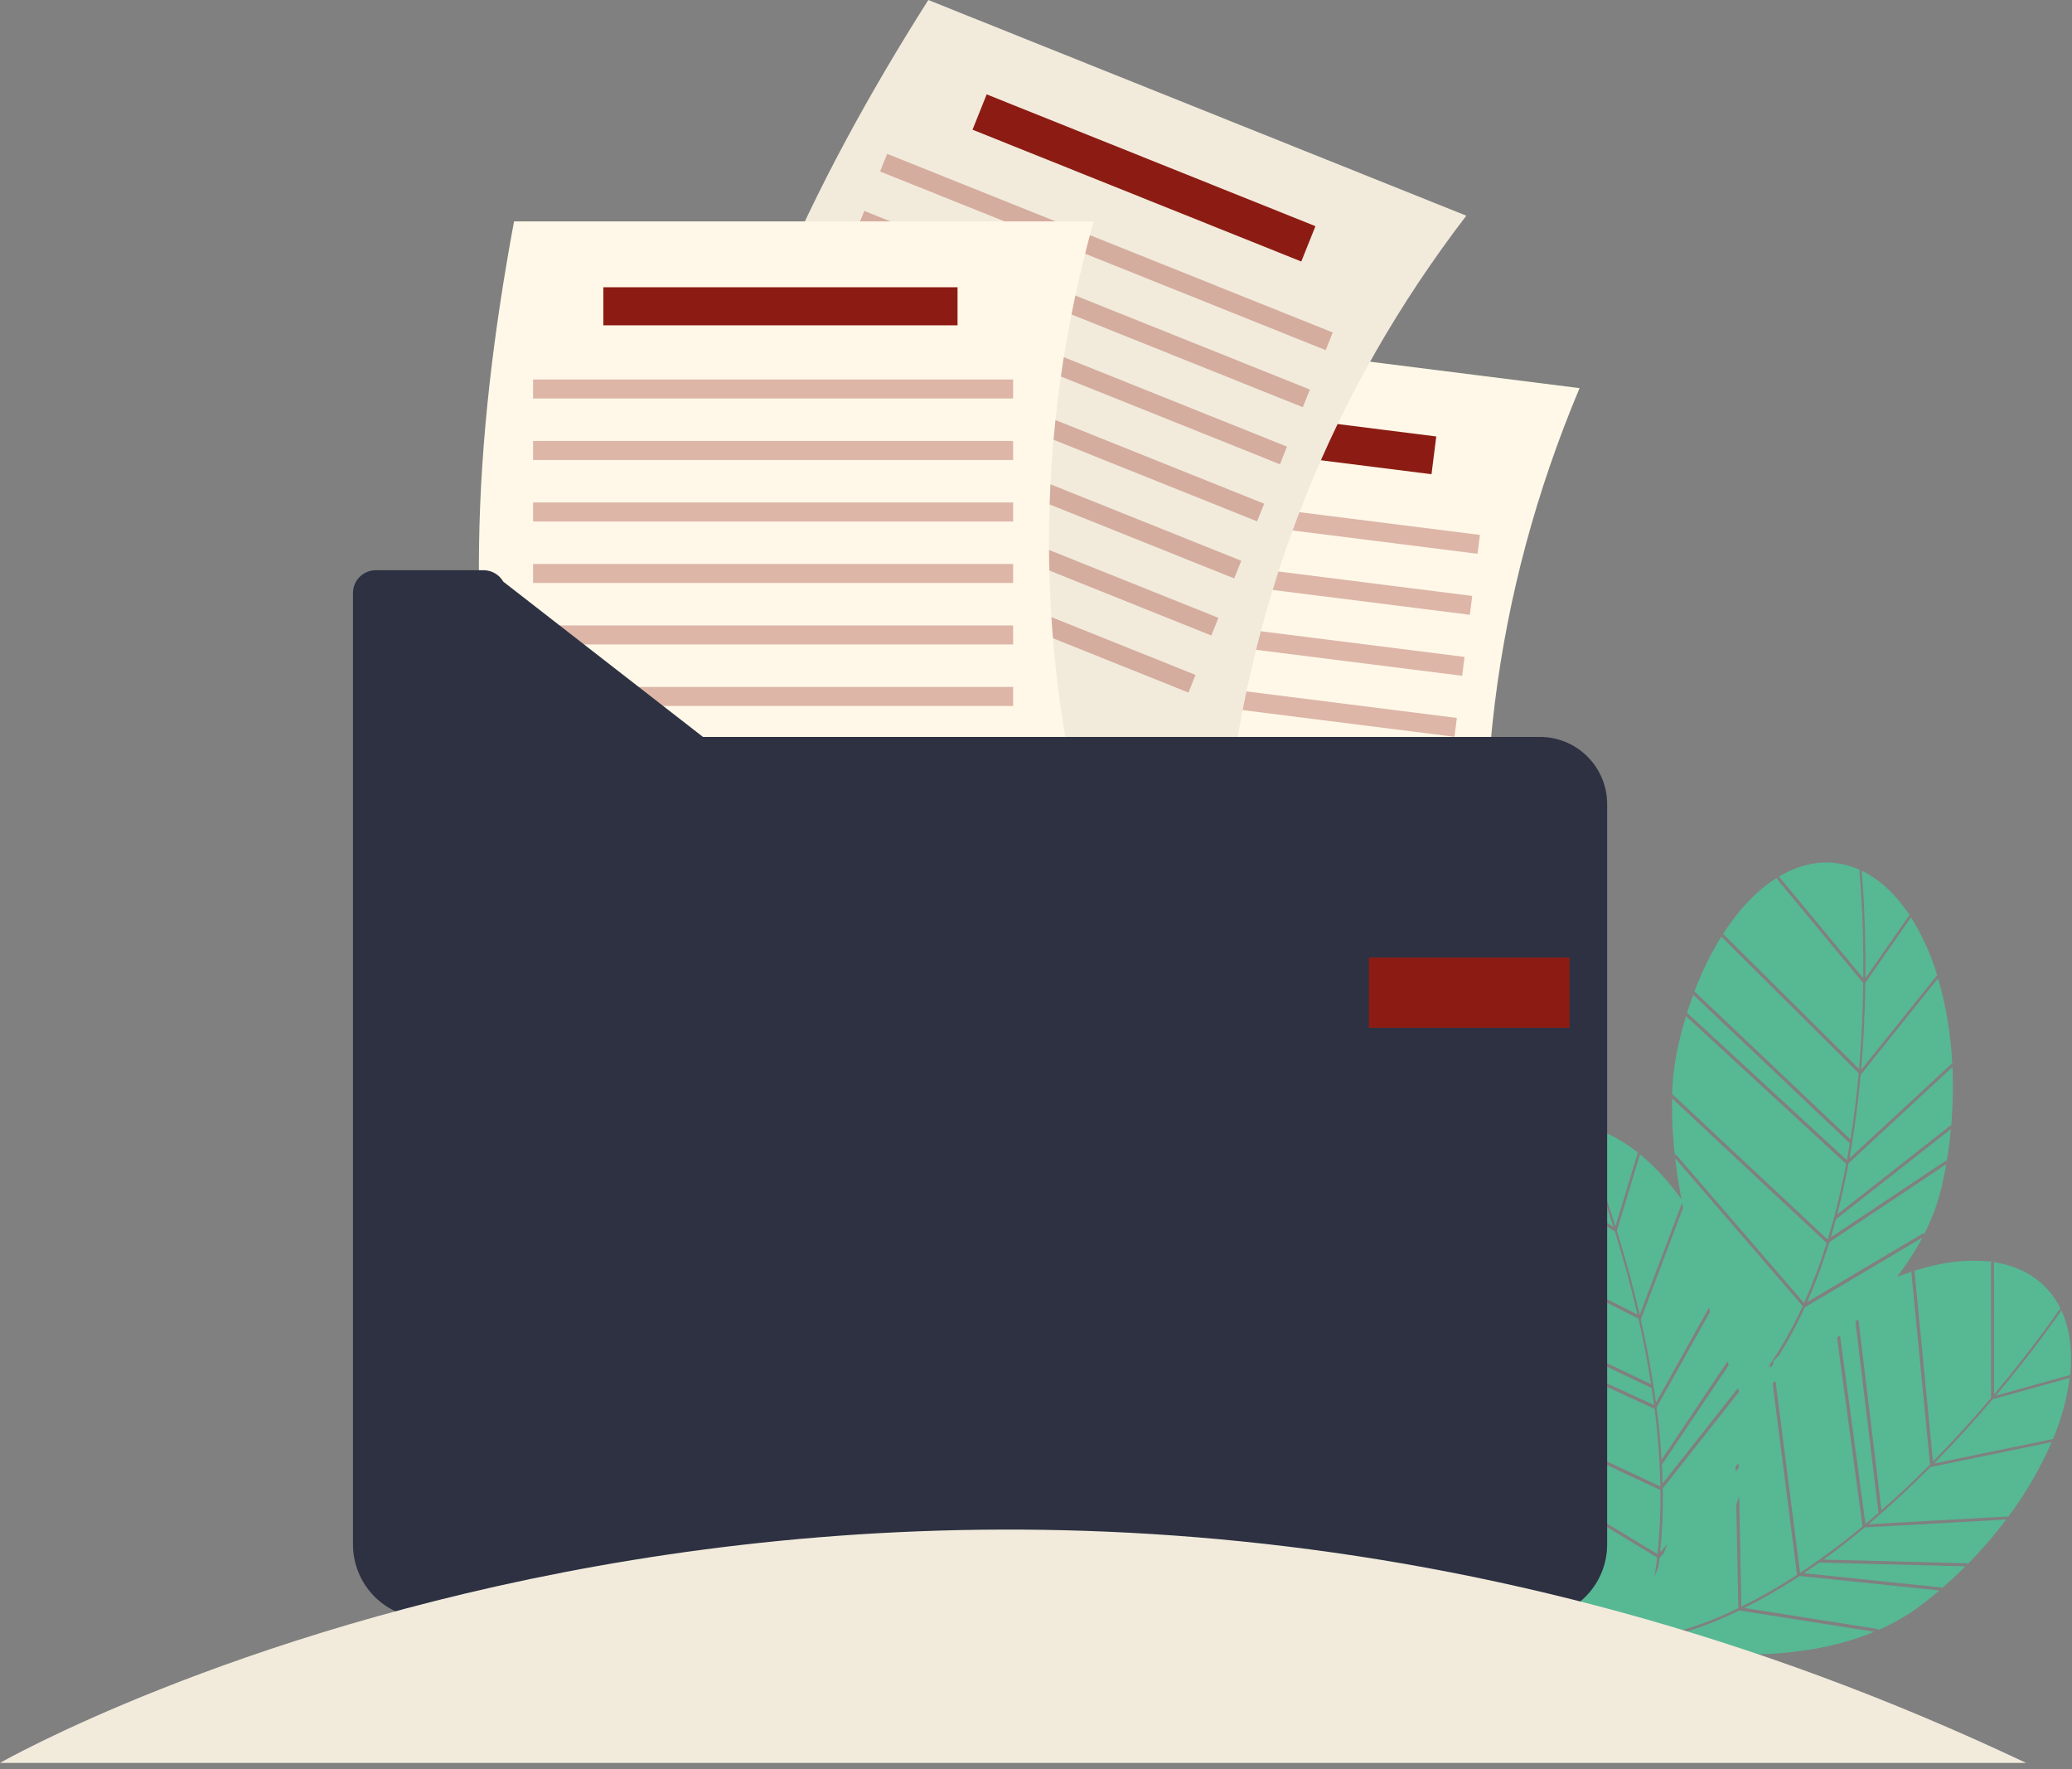 <svg width="930" height="794" viewBox="0 0 930 794" fill="none" xmlns="http://www.w3.org/2000/svg">
<rect x="0" y="0" width="930" height="794" fill="#808080" stroke="none"/>
<style>
    #plants {
        transform-origin: center;
        transform-box: fill-box;
        animation: TiltRightPlants 4s ease infinite;
    }
    
    @keyframes TiltRightPlants {
        0% {
            transform: rotate(0deg);
        }
        50% {
            transform: rotate(5deg);
        }
        100% {
            transform: rotate(0deg);
        }
    }

    #paper-right {
        transform-origin: center;
        transform-box: fill-box;
        animation: MovePaperUpRight 5s ease-in-out infinite;
    }
    
    @keyframes MovePaperUpRight {
        0% {
            transform: rotate(0deg) translateY(0%);
        }
        50% {
            transform: rotate(10deg) translateY(-20%); 
        }
        100% {
            transform: rotate(0deg) translateY(0%);
        }
    }

    #paper-middle {
        transform-origin: center;
        transform-box: fill-box;
        animation: MovePaperUpMiddle 5s ease-in-out infinite;
    }
    
    @keyframes MovePaperUpMiddle {
        0% {
            transform: rotate(0deg) translateY(0%);
        }
        50% {
            transform: rotate(-5deg) translateY(5%);
        }
        100% {
            transform: rotate(0deg) translateY(0%);
        }
    }

    #paper-left {
        transform-origin: center;
        transform-box: fill-box;
        animation: MovePaperUpLeft 5s ease-in-out infinite;
    }
    
    @keyframes MovePaperUpLeft {
        0% {
            transform: rotate(0deg) translateY(0%);
        }
        50% {
            transform: rotate(-10deg) translateY(-10%);
        }
        100% {
            transform: rotate(0deg) translateY(0%);
        }
    }
</style>
<g id="projects-graphic" clip-path="url(#clip0)">
<g id="plants">
<path id="Vector" d="M837.248 441.08C837.097 452.914 836.555 466.172 835.34 480.141L869.427 437.637L869.667 438.302C866.877 428.709 862.749 419.558 857.404 411.117L857.674 411.743L837.248 441.08Z" fill="#57B894"/>
<path id="Vector_2" d="M837.271 439.004L857.058 410.586C851.369 402.016 844.557 395.38 836.776 391.333C836.371 391.122 835.965 390.926 835.559 390.731C835.861 393.935 837.511 412.749 837.271 439.004Z" fill="#57B894"/>
<path id="Vector_3" d="M873.69 521.498C874.528 516.542 875.178 511.598 875.641 506.664L824.237 547.038L824.167 546.682C823.394 549.594 822.587 552.456 821.747 555.269L873.569 520.713L873.69 521.498Z" fill="#57B894"/>
<path id="Vector_4" d="M830.1 519.851L876.106 477.213L876.287 477.95C875.695 464.766 873.544 451.698 869.878 439.02L835.141 482.333C833.942 495.421 832.262 507.927 830.1 519.851Z" fill="#57B894"/>
<path id="Vector_5" d="M834.267 481.598L772.727 420.442L772.994 419.695C768.003 427.66 763.829 436.11 760.536 444.914L830.568 511.333C832.236 500.952 833.426 490.924 834.267 481.598Z" fill="#57B894"/>
<path id="Vector_6" d="M828.961 520.624C829.432 518.089 829.874 515.569 830.286 513.066L759.996 446.402L760.255 445.65C759.093 448.752 758.002 451.954 756.982 455.255L757.237 454.5L828.961 520.624Z" fill="#57B894"/>
<path id="Vector_7" d="M824.604 544.988L875.58 504.95L875.729 505.715C876.534 496.772 876.735 487.785 876.33 478.816L829.701 522.031C828.214 529.975 826.515 537.627 824.604 544.988Z" fill="#57B894"/>
<path id="Vector_8" d="M752.098 517.91L809.738 584.731C813.649 575.965 817.031 566.972 819.865 557.802L750.495 492.9C750.344 501.524 750.771 510.149 751.773 518.716L752.098 517.91Z" fill="#57B894"/>
<path id="Vector_9" d="M834.576 390.729L835.043 390.487C822.943 384.895 810.276 386.304 798.465 393.366L836.324 439.011C836.576 410.605 834.605 391.01 834.576 390.729Z" fill="#57B894"/>
<path id="Vector_10" d="M820.278 560.047C817.669 568.302 814.613 576.408 811.122 584.331L863.418 553.319L863.517 554.092C867.182 546.995 869.932 539.463 871.703 531.675C872.385 528.612 872.992 525.545 873.523 522.474L821.083 557.441C820.816 558.312 820.552 559.187 820.278 560.047Z" fill="#57B894"/>
<path id="Vector_11" d="M836.301 441.127L797.574 394.435L797.87 393.721C789.009 399.175 780.648 407.82 773.392 419.079L834.431 479.737C835.623 465.925 836.154 452.823 836.301 441.127Z" fill="#57B894"/>
<path id="Vector_12" d="M820.361 556.193C823.727 545.058 826.492 533.749 828.642 522.317L756.741 456.03C755.38 460.509 754.161 465.157 753.083 469.973C751.601 476.874 750.751 483.897 750.545 490.953L820.311 556.226L820.361 556.193Z" fill="#57B894"/>
<path id="Vector_13" d="M894.424 627.91C886.759 636.928 877.885 646.793 868.04 656.777L921.403 645.782L921.164 646.447C925.133 637.28 927.791 627.598 929.058 617.689L928.867 618.343L894.424 627.91Z" fill="#57B894"/>
<path id="Vector_14" d="M925.788 589.294C925.61 588.873 925.423 588.463 925.234 588.054C923.424 590.714 912.695 606.257 895.765 626.325L929.129 617.058C930.214 606.83 929.199 597.374 925.788 589.294Z" fill="#57B894"/>
<path id="Vector_15" d="M816.993 700.9C814.541 702.65 812.094 704.34 809.652 705.97L871.606 712.408L871.198 713.09C875.004 709.807 878.659 706.414 882.162 702.91L816.819 701.219L816.993 700.9Z" fill="#57B894"/>
<path id="Vector_16" d="M838.676 684.02L901.305 680.523L900.974 681.207C908.927 670.675 915.605 659.238 920.868 647.135L866.488 658.339C857.217 667.654 847.947 676.214 838.676 684.02Z" fill="#57B894"/>
<path id="Vector_17" d="M818.41 699.873L883.208 701.551L882.835 702.234C889.159 695.86 895.045 689.067 900.454 681.9L836.978 685.444C830.766 690.613 824.577 695.423 818.41 699.873Z" fill="#57B894"/>
<path id="Vector_18" d="M741.28 736.357C741.711 735.867 742.147 735.368 742.596 734.848C755.629 731.984 768.269 727.56 780.243 721.671L779.308 675.194C779.761 673.98 780.198 672.757 780.617 671.526L781.612 721.002C790.215 716.745 798.555 711.976 806.587 706.721L795.6 620.674C796.046 620.408 796.5 620.135 796.963 619.855L807.936 705.792L807.996 705.798C817.691 699.369 827.033 692.422 835.98 684.989L824.542 600.356C824.983 599.992 825.425 599.624 825.867 599.253L837.306 683.889C839.286 682.236 841.233 680.577 843.147 678.913L832.789 593.168C833.228 592.763 833.666 592.356 834.103 591.945L844.469 677.757C852.375 670.825 859.687 663.862 866.284 657.215L857.892 570.862L858.574 570.457C856.212 571.222 853.819 572.09 851.407 573.04C855.727 567.488 859.56 561.574 862.863 555.362L810.067 586.671C806.726 594.02 802.905 601.141 798.626 607.988C797.688 608.98 796.756 609.988 795.835 611.021L795.969 612.072C795.56 612.681 795.148 613.286 794.734 613.886L794.555 612.489C794.03 613.094 793.511 613.711 792.991 614.329C799.238 605.453 804.635 596.008 809.11 586.12L751.892 519.788C752.611 525.95 753.572 532.139 754.706 538.268C749.304 530.544 742.886 523.583 735.625 517.573L736.075 518.084L725.718 552.298C729.232 563.599 732.814 576.376 735.976 590.036L754.99 539.783C755.134 540.542 755.281 541.301 755.43 542.059L736.465 592.183C739.37 605 741.638 617.413 743.267 629.422L767.05 586.818C767.234 587.4 767.418 587.979 767.601 588.553L743.561 631.619C744.603 639.632 745.352 647.435 745.81 655.026L775.348 610.984C775.55 611.527 775.748 612.06 775.944 612.582L746.094 657.09L745.918 656.772C746.083 659.781 746.2 662.752 746.27 665.687L779.994 622.985C780.218 623.539 780.426 624.05 780.618 624.518L746.311 667.959C746.326 668.869 746.345 669.783 746.351 670.685C746.421 679.342 746.02 687.997 745.149 696.61L748.425 692.885C747.845 694.29 747.281 695.676 746.732 697.043L744.869 699.161C744.721 700.444 744.558 701.715 744.388 702.979C743.753 704.618 743.142 706.217 742.556 707.775C743.033 704.846 743.444 701.898 743.789 698.933L668.87 653.535C690.45 700.539 728.495 744.237 730.929 747.01C732.565 743.477 734.041 739.864 735.357 736.17C735.805 736.101 736.251 736.027 736.698 735.954C736.543 736.397 736.392 736.843 736.234 737.283C736.001 737.321 735.767 737.365 735.534 737.402C735.727 737.444 735.93 737.488 736.142 737.534C735.205 740.121 734.205 742.649 733.141 745.117C734.64 743.604 736.886 741.266 739.606 738.241C756.815 741.586 802.984 748.184 841.26 732.267L780.628 722.706C768.13 728.873 754.912 733.459 741.28 736.357V736.357ZM778.966 658.154L780.317 656.617L780.361 658.8L779.01 660.337L778.966 658.154Z" fill="#57B894"/>
<path id="Vector_19" d="M924.479 587.426L924.994 587.537C919.241 575.513 908.586 568.518 894.985 566.424L895.031 625.727C913.343 604.01 924.322 587.661 924.479 587.426Z" fill="#57B894"/>
<path id="Vector_20" d="M805.474 708.714C798.2 713.407 790.675 717.701 782.934 721.577L842.991 731.047L842.574 731.705C849.923 728.577 856.846 724.53 863.177 719.661C865.656 717.737 868.08 715.762 870.448 713.736L807.756 707.22C806.995 707.72 806.234 708.225 805.474 708.714Z" fill="#57B894"/>
<path id="Vector_21" d="M867.598 655.886C877.324 646.009 886.09 636.256 893.664 627.342L893.617 566.679L894.301 566.318C883.997 564.867 872.044 566.193 859.274 570.236L867.598 655.886Z" fill="#57B894"/>
<path id="Vector_22" d="M735.131 517.175C727.072 510.783 718.542 506.578 709.891 505.134C709.441 505.059 708.994 504.998 708.548 504.938C709.826 507.891 717.21 525.274 725.098 550.317L735.131 517.175Z" fill="#57B894"/>
<path id="Vector_23" d="M735.407 591.754L657.977 552.614L658 551.821C655.715 560.94 654.357 570.265 653.947 579.657L741.08 621.176C739.456 610.788 737.489 600.883 735.407 591.754Z" fill="#57B894"/>
<path id="Vector_24" d="M741.348 622.911L653.894 581.239L653.909 580.443C653.762 583.752 653.714 587.134 653.765 590.589L653.774 589.793L742.424 630.509C742.088 627.952 741.73 625.419 741.348 622.911Z" fill="#57B894"/>
<path id="Vector_25" d="M745.264 668.678L659.23 628.396C661.752 636.644 664.824 644.715 668.425 652.553L668.485 651.685L743.956 697.418C744.967 687.873 745.403 678.275 745.264 668.678V668.678Z" fill="#57B894"/>
<path id="Vector_26" d="M707.613 505.24L707.983 504.865C694.747 503.287 683.135 508.542 674.086 518.909L724.2 550.616C715.659 523.523 707.728 505.498 707.613 505.24Z" fill="#57B894"/>
<path id="Vector_27" d="M724.832 552.636L673.568 520.201L673.629 519.43C666.888 527.356 661.609 538.162 658.188 551.112L734.987 589.933C731.851 576.43 728.306 563.805 724.832 552.636Z" fill="#57B894"/>
<path id="Vector_28" d="M745.239 666.994C744.999 655.364 744.133 643.755 742.644 632.217L653.775 591.401C653.865 596.082 654.142 600.878 654.606 605.791C655.33 612.813 656.692 619.754 658.677 626.529L745.202 667.041L745.239 666.994Z" fill="#57B894"/>
</g>
<g id="paper-right">
<path id="Vector_29" d="M672.822 460.961L414.715 428.426C403.016 331.116 420.69 236.115 450.865 141.64L708.973 174.175C670.025 266.859 658.593 362.522 672.822 460.961Z" fill="#FFF8E8"/>
<path id="Vector_30" d="M644.659 195.864L486.927 175.982L484.791 192.928L642.523 212.811L644.659 195.864Z" fill="#8C1C13"/>
<path id="Vector_31" opacity="0.3" d="M664.251 240.049L450.465 213.101L449.397 221.574L663.183 248.522L664.251 240.049Z" fill="#8C1C13"/>
<path id="Vector_32" opacity="0.3" d="M660.8 267.424L447.014 240.476L445.946 248.949L659.732 275.897L660.8 267.424Z" fill="#8C1C13"/>
<path id="Vector_33" opacity="0.3" d="M657.35 294.799L443.563 267.851L442.495 276.324L656.281 303.272L657.35 294.799Z" fill="#8C1C13"/>
<path id="Vector_34" opacity="0.3" d="M653.898 322.174L440.112 295.226L439.044 303.699L652.83 330.647L653.898 322.174Z" fill="#8C1C13"/>
<path id="Vector_35" opacity="0.3" d="M650.448 349.549L436.662 322.601L435.594 331.074L649.38 358.022L650.448 349.549Z" fill="#8C1C13"/>
<path id="Vector_36" opacity="0.3" d="M646.997 376.924L433.211 349.976L432.143 358.449L645.929 385.398L646.997 376.924Z" fill="#8C1C13"/>
<path id="Vector_37" opacity="0.3" d="M643.547 404.299L429.761 377.351L428.693 385.824L642.479 412.772L643.547 404.299Z" fill="#8C1C13"/>
</g>
<g id="paper-middle">
<path id="Vector_38" d="M550.594 365.093L309.119 268.306C322.424 171.202 363.562 83.765 416.66 0L658.136 96.787C597.003 176.6 561.737 266.257 550.594 365.093Z" fill="#F2EBDC"/>
<path id="Vector_39" d="M590.428 101.497L442.859 42.349L436.505 58.204L584.073 117.352L590.428 101.497Z" fill="#8C1C13"/>
<path id="Vector_40" opacity="0.3" d="M598.201 149.201L398.191 69.034L395.014 76.962L595.024 157.129L598.201 149.201Z" fill="#8C1C13"/>
<path id="Vector_41" opacity="0.3" d="M587.936 174.812L387.926 94.645L384.748 102.572L584.758 182.74L587.936 174.812Z" fill="#8C1C13"/>
<path id="Vector_42" opacity="0.3" d="M577.67 200.423L377.66 120.256L374.483 128.184L574.493 208.351L577.67 200.423Z" fill="#8C1C13"/>
<path id="Vector_43" opacity="0.3" d="M567.405 226.034L367.396 145.867L364.218 153.794L564.228 233.962L567.405 226.034Z" fill="#8C1C13"/>
<path id="Vector_44" opacity="0.3" d="M557.14 251.645L357.13 171.478L353.953 179.405L553.962 259.573L557.14 251.645Z" fill="#8C1C13"/>
<path id="Vector_45" opacity="0.3" d="M546.874 277.256L346.864 197.089L343.687 205.017L543.697 285.184L546.874 277.256Z" fill="#8C1C13"/>
<path id="Vector_46" opacity="0.3" d="M536.609 302.867L336.6 222.7L333.422 230.628L533.432 310.795L536.609 302.867Z" fill="#8C1C13"/>
</g>
<g id="paper-left">
<path id="Vector_47" d="M490.876 388.403H230.726C206.95 293.32 212.604 196.855 230.726 99.348H490.876C463.826 196.175 464.447 292.516 490.876 388.403Z" fill="#FFF8E8"/>
<path id="Vector_48" d="M429.781 128.91H270.801V145.991H429.781V128.91Z" fill="#8C1C13"/>
<path id="Vector_49" opacity="0.3" d="M454.744 170.298H239.267V178.838H454.744V170.298Z" fill="#8C1C13"/>
<path id="Vector_50" opacity="0.3" d="M454.744 197.889H239.267V206.43H454.744V197.889Z" fill="#8C1C13"/>
<path id="Vector_51" opacity="0.3" d="M454.744 225.481H239.267V234.021H454.744V225.481Z" fill="#8C1C13"/>
<path id="Vector_52" opacity="0.3" d="M454.744 253.073H239.267V261.613H454.744V253.073Z" fill="#8C1C13"/>
<path id="Vector_53" opacity="0.3" d="M454.744 280.664H239.267V289.205H454.744V280.664Z" fill="#8C1C13"/>
<path id="Vector_54" opacity="0.3" d="M454.744 308.256H239.267V316.796H454.744V308.256Z" fill="#8C1C13"/>
<path id="Vector_55" opacity="0.3" d="M454.744 335.848H239.267V344.388H454.744V335.848Z" fill="#8C1C13"/>
</g>
<g id="folder">
<path id="Vector_56" d="M315.522 330.698L225.897 261.021C225.001 259.461 223.709 258.166 222.151 257.265C220.594 256.364 218.827 255.89 217.028 255.89H168.656C165.942 255.89 163.34 256.968 161.421 258.886C159.503 260.805 158.425 263.407 158.425 266.121V693.062C158.425 701.863 161.921 710.304 168.145 716.527C174.368 722.75 182.809 726.247 191.61 726.247H688.172C692.53 726.247 696.845 725.388 700.871 723.721C704.898 722.053 708.556 719.609 711.637 716.527C714.719 713.446 717.163 709.787 718.831 705.761C720.499 701.735 721.357 697.42 721.357 693.062V360.861C721.357 352.861 718.179 345.189 712.523 339.532C706.866 333.876 699.194 330.698 691.195 330.698H315.522Z" fill="#2D3142"/>
<path id="Vector_57" d="M704.469 429.709H614.399V461.233H704.469V429.709Z" fill="#8C1C13"/>
</g>
<path id="ground" d="M0 791.111C0 791.111 411.94 555.524 909.376 791.111Z" fill="#F2EBDC"/>
</g>
<defs>
<clipPath id="clip0">
<rect width="929.545" height="793.07" fill="white"/>
</clipPath>
</defs>
</svg>

